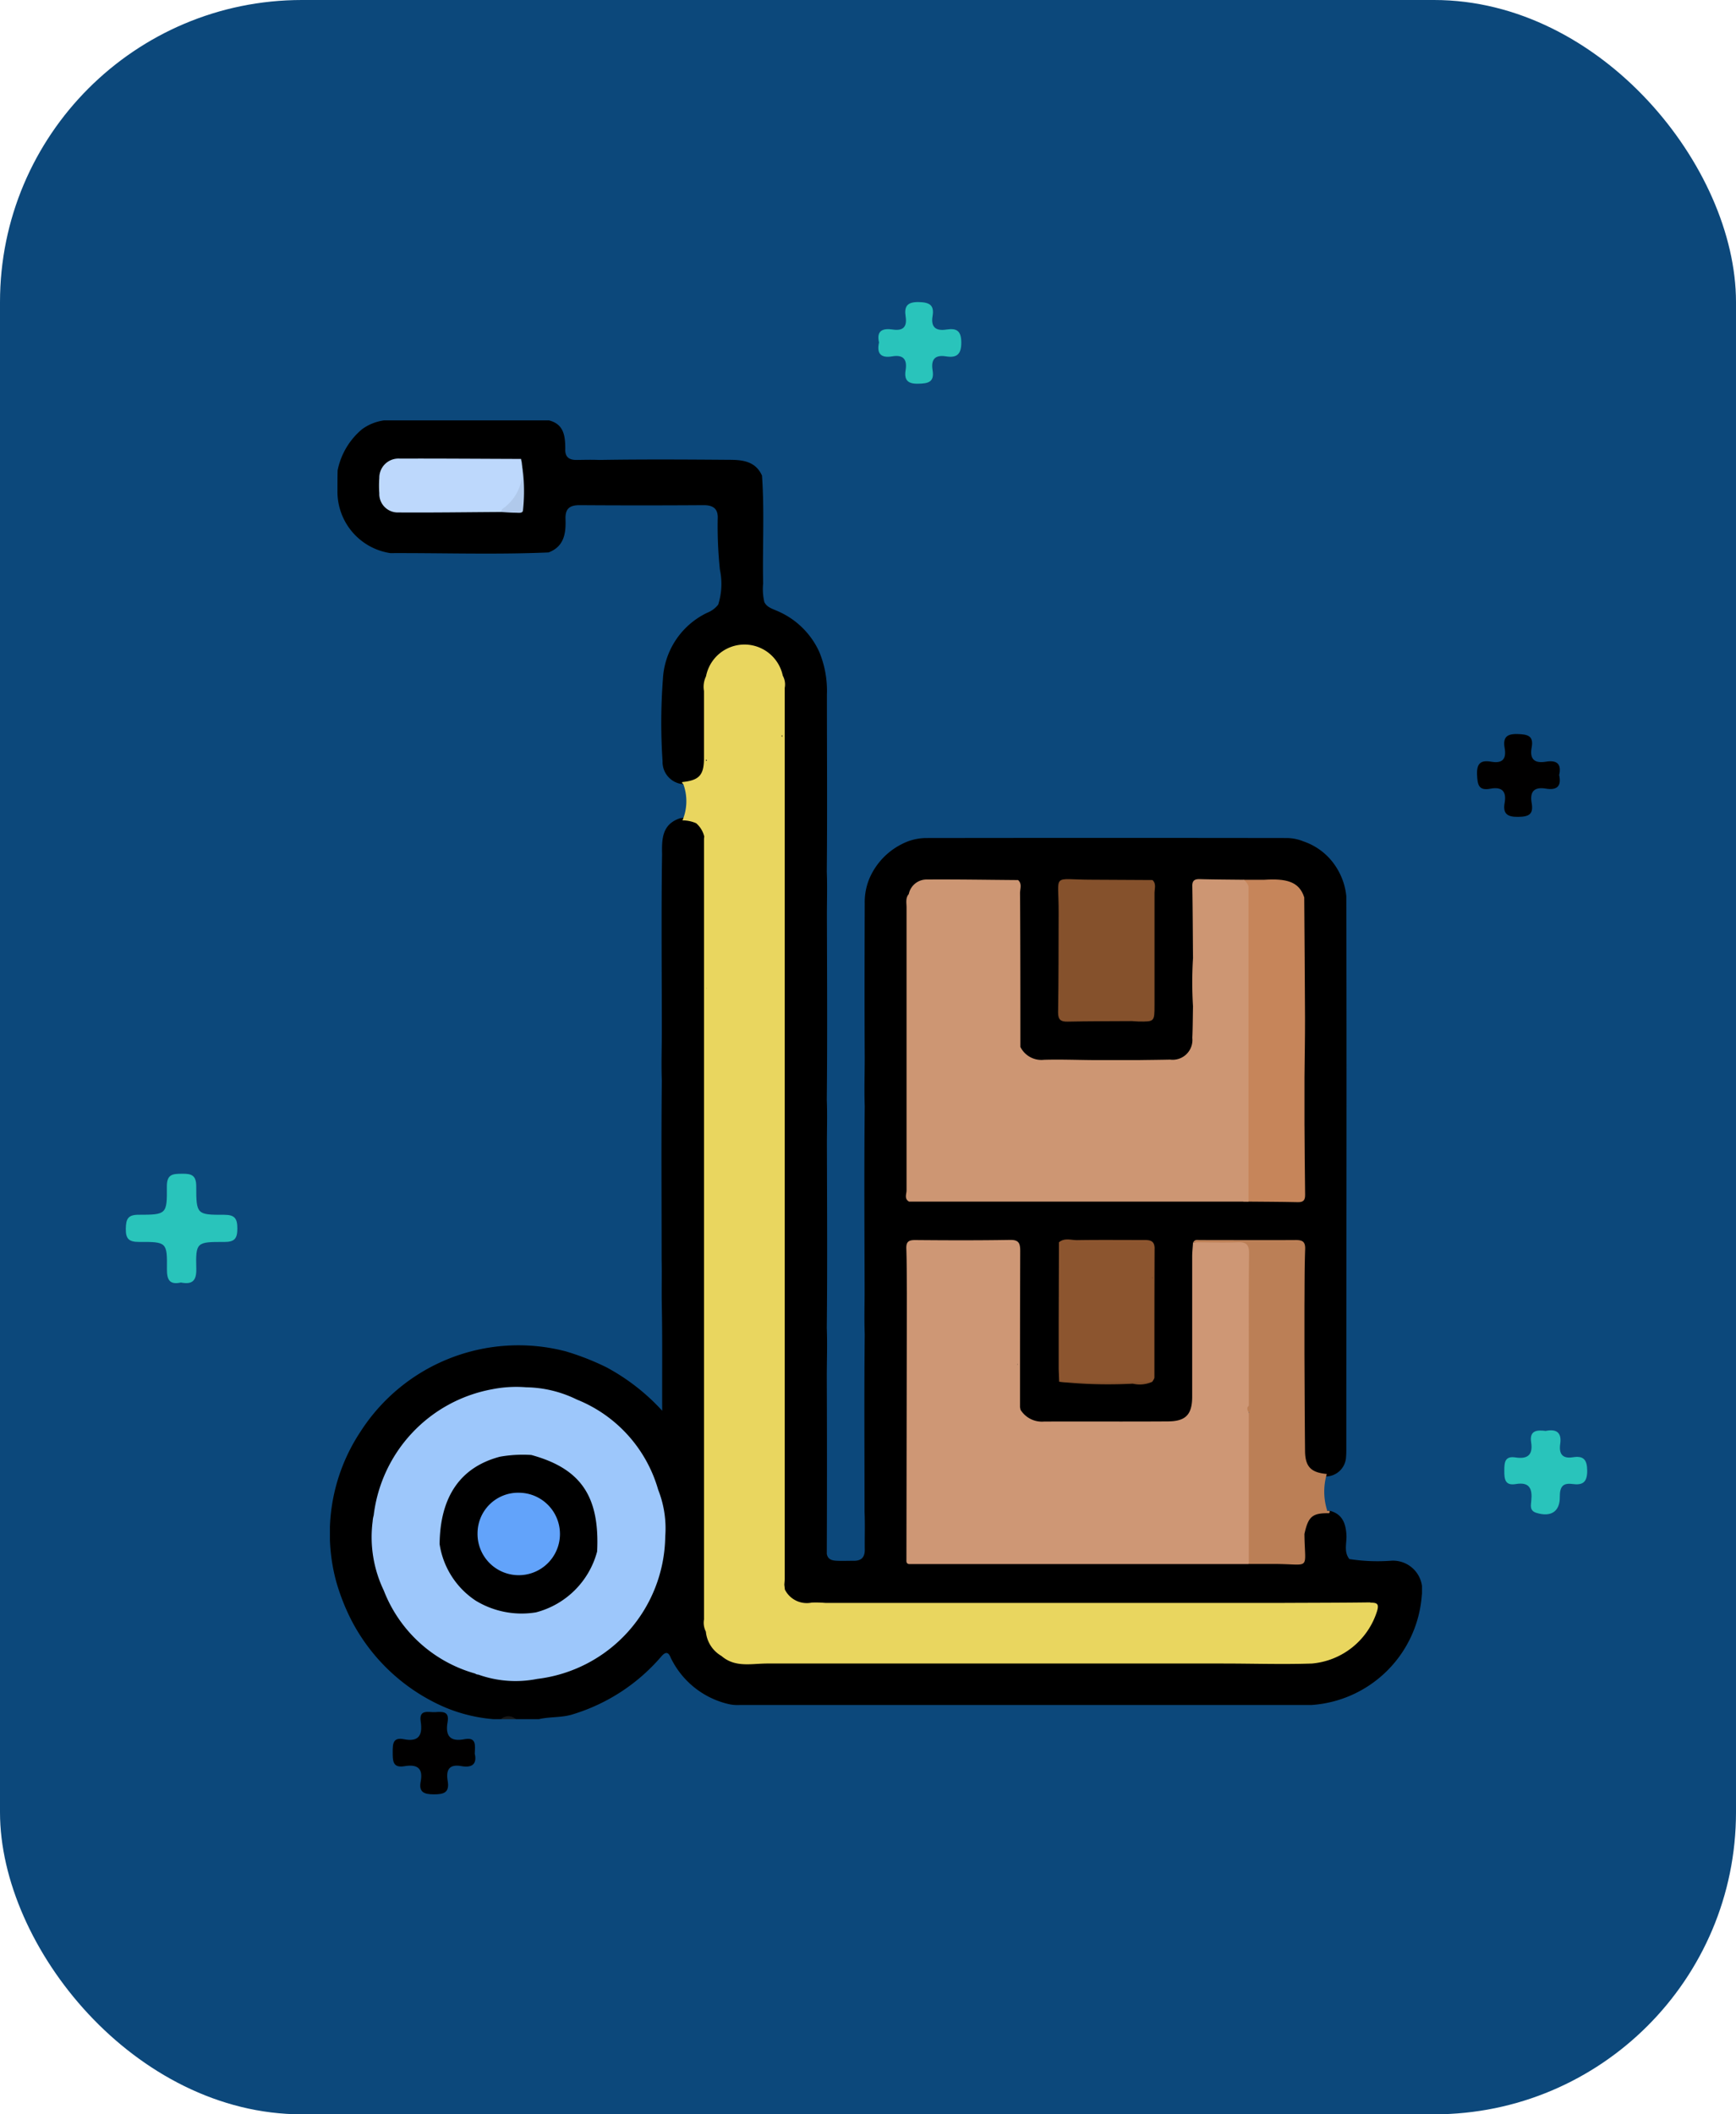 <svg xmlns="http://www.w3.org/2000/svg" xmlns:xlink="http://www.w3.org/1999/xlink" width="69" height="84" viewBox="0 0 69 84">
  <defs>
    <clipPath id="clip-path">
      <rect id="Rectángulo_37645" data-name="Rectángulo 37645" width="43.406" height="51.6" fill="none"/>
    </clipPath>
  </defs>
  <g id="_78" data-name="78" transform="translate(-323 -10917)">
    <g id="Grupo_156377" data-name="Grupo 156377" transform="translate(323.373 10917.391)">
      <rect id="Rectángulo_36766" data-name="Rectángulo 36766" width="69" height="84" rx="12" transform="translate(-0.373 -0.391)" fill="#0c487b"/>
    </g>
    <g id="Grupo_156647" data-name="Grupo 156647" transform="translate(1)">
      <g id="Grupo_156582" data-name="Grupo 156582" transform="translate(-26 6270)">
        <path id="Trazado_127053" data-name="Trazado 127053" d="M15.507,123.96c-.454.1-.559-.113-.555-.537.012-1.063-.007-1.081-1.106-1.075-.409,0-.536-.124-.528-.529.007-.377.077-.553.512-.551,1.1,0,1.131-.018,1.119-1.119-.005-.5.239-.507.608-.511s.56.058.56.5c0,1.115.023,1.135,1.112,1.131.421,0,.521.15.522.541s-.1.541-.52.539c-1.11-.006-1.137.014-1.112,1.066.012.488-.169.631-.611.545" transform="translate(339.683 4573.993)" fill="#29c4bb"/>
        <path id="Trazado_127054" data-name="Trazado 127054" d="M213.642,151.161c.406-.078.632.057.565.517-.056.385.077.6.5.533s.57.088.573.537c0,.47-.189.578-.589.525-.383-.052-.5.115-.5.5.012.6-.357.826-.934.645-.274-.086-.214-.3-.2-.477.048-.472-.06-.76-.616-.666-.431.073-.457-.2-.456-.527s.014-.6.451-.53c.471.073.694-.1.616-.6-.075-.475.23-.5.582-.454" transform="translate(195.806 4552.685)" fill="#29c4bb"/>
        <path id="Trazado_127055" data-name="Trazado 127055" d="M210.718,69.268c.1.453-.1.608-.527.537-.46-.078-.648.111-.567.569s-.113.548-.542.553-.609-.127-.532-.557c.082-.459-.109-.648-.565-.562-.472.089-.513-.158-.531-.555-.021-.466.16-.588.566-.517.441.077.606-.106.531-.537-.072-.412.061-.579.521-.563.4.014.639.072.552.536s.115.639.567.563c.425-.072.632.081.526.534" transform="translate(199.254 4608.526)" fill="#010000"/>
        <path id="Trazado_127056" data-name="Trazado 127056" d="M55.04,186.64c.1.423-.11.578-.532.5-.5-.09-.614.169-.543.587.079.465-.146.537-.555.535-.39,0-.6-.091-.518-.511.108-.553-.169-.688-.645-.607s-.466-.225-.467-.559.007-.6.448-.512c.593.117.745-.168.665-.7-.077-.508.311-.362.569-.377.274-.016.579-.052.5.389-.1.545.092.8.67.687.482-.092.423.243.409.566" transform="translate(311.829 4530.025)" fill="#010000"/>
        <path id="Trazado_127057" data-name="Trazado 127057" d="M121.786,17.426c-.114-.483.153-.577.548-.518.41.061.572-.109.509-.513s.058-.588.522-.578c.427.009.623.119.548.558s.131.6.553.533c.391-.059.587.035.589.513s-.182.62-.608.553c-.45-.072-.6.133-.533.553.078.472-.175.526-.572.534-.424.009-.562-.151-.5-.54.068-.427-.09-.622-.535-.547s-.62-.106-.523-.547" transform="translate(261.153 4643.184)" fill="#29c4bb"/>
      </g>
      <g id="Grupo_157649" data-name="Grupo 157649" transform="translate(335.113 10933.701)">
        <g id="Grupo_157649-2" data-name="Grupo 157649" clip-path="url(#clip-path)">
          <path id="Trazado_130556" data-name="Trazado 130556" d="M2.156,0H8.707c.6.153.646.629.648,1.128-.017.318.14.448.451.444s.6-.012.9,0c1.719-.028,3.438-.018,5.156-.005.52,0,1.052.046,1.312.627.1,1.425.016,2.852.045,4.279a2.315,2.315,0,0,0,.048.747c.1.2.3.259.481.338a3.212,3.212,0,0,1,1.7,1.635,4.032,4.032,0,0,1,.306,1.7c0,2.345.017,4.689-.005,7.033.025.65,0,1.3.005,1.949.006,2.372.019,4.745-.005,7.117.026.651,0,1.3.005,1.953.006,2.373.019,4.745-.005,7.117.025.65,0,1.3,0,1.951q.014,3.511,0,7.021c.044.231.22.266.412.273.215.009.431,0,.647,0,.314.008.455-.138.451-.449-.007-.5.014-1-.009-1.494,0-2.353-.018-4.7.007-7.056-.025-.651,0-1.3-.005-1.952-.006-2.371-.019-4.743.005-7.114-.023-.646,0-1.291,0-1.937-.012-2.037-.006-4.075,0-6.112a2.437,2.437,0,0,1,.2-1.024,2.742,2.742,0,0,1,1.281-1.338,2.139,2.139,0,0,1,.924-.238q7.174-.01,14.345,0a1.785,1.785,0,0,1,.686.133,2.488,2.488,0,0,1,1.367,1.129,2.594,2.594,0,0,1,.338,1.047c.02,7.323,0,14.646,0,21.968a3.485,3.485,0,0,1-.013.352.81.81,0,0,1-.784.735c-.688-.044-.992-.357-1.005-1.1-.022-1.255-.009-2.51,0-3.765-.014-.633,0-1.265,0-1.9-.014-.637,0-1.273-.006-1.911-.009-.524-.048-.568-.585-.568-.972,0-1.944-.028-2.916-.015-.2,0-.41-.046-.549.158a1.58,1.58,0,0,0-.068.647q0,2.391,0,4.782a3.625,3.625,0,0,1-.047.752,1.031,1.031,0,0,1-.818.856,2.388,2.388,0,0,1-.548.072c-1.477.008-2.953.015-4.429,0a1.208,1.208,0,0,1-1.24-.6.761.761,0,0,1-.055-.184c-.036-1.926-.006-3.852-.016-5.778,0-.668-.039-.7-.716-.707-.988-.009-1.976.028-2.965.014-.412-.006-.573.161-.557.567.018.468.007.938-.012,1.407-.02,3.306.025,6.612,0,9.918,0,.212-.05.443.151.607a1.365,1.365,0,0,0,.688.084c1.516.007,3.032-.007,4.549.006.646.009,1.293-.02,1.939,0,2.028-.01,4.056-.025,6.083,0,.337-.01.675-.008,1.013-.005,1.1.036,1.1.036,1.118-1.04.149-.761.412-.973,1.146-.931.487.133.619.5.647.952.02.322-.117.667.116.963a7.262,7.262,0,0,0,1.646.068A1.161,1.161,0,0,1,43.4,46.658a4.715,4.715,0,0,1-4.389,4.379H16.289A1.593,1.593,0,0,1,15.846,51a3.409,3.409,0,0,1-2.3-1.841c-.106-.27-.23-.221-.389-.033A7.506,7.506,0,0,1,9.676,51.4c-.451.149-.921.094-1.372.2H7.4a.77.77,0,0,0-.6,0h-.3a6.319,6.319,0,0,1-1.929-.471A7.551,7.551,0,0,1,.856,47.673,8.507,8.507,0,0,1,.244,46.11a7.31,7.31,0,0,1,.972-5.934,7.461,7.461,0,0,1,8.158-3.189,10.307,10.307,0,0,1,1.611.63,8.322,8.322,0,0,1,2.222,1.729c-.007-1.438.011-2.8-.015-4.166-.014-.618.006-1.235-.008-1.853,0-2.367-.018-4.733.008-7.1-.025-.649,0-1.3,0-1.949,0-2.347-.026-4.694.01-7.04-.012-.6-.005-1.19.709-1.429a1.073,1.073,0,0,1,.706.113.873.873,0,0,1,.379.723C15,24.462,14.983,32.278,15,40.093c.007,2.6-.05,5.2.013,7.8a1.565,1.565,0,0,0,.665,1.133c.565.357,1.2.173,1.8.217,2.344-.036,4.687-.014,7.029-.014.65.015,1.3-.02,1.95.006,2.368-.019,4.737-.01,7.1-.008.629.02,1.258-.01,1.887.005,1.138.022,2.277.036,3.414,0a2.7,2.7,0,0,0,2.416-1.544c.234-.447.162-.564-.337-.569-1.055-.01-2.109,0-3.164,0-.629.013-1.258.021-1.887.005-2.369.022-4.737.013-7.105.008-.65-.017-1.3.019-1.949-.006-2.352.017-4.7.011-7.055.006a7.025,7.025,0,0,0-.754-.014,1.029,1.029,0,0,1-1.038-.65.813.813,0,0,1-.049-.287q-.023-17.473,0-34.946a8.321,8.321,0,0,0-.017-.854c-.259-1.021-.928-1.5-1.811-1.264a1.464,1.464,0,0,0-1.079,1.207c-.079,1.056-.009,2.113-.037,3.168-.018.7-.281.95-.991.958a.887.887,0,0,1-.78-.91,23.083,23.083,0,0,1,.014-3.261,3.1,3.1,0,0,1,1.759-2.635,1.041,1.041,0,0,0,.439-.324A2.727,2.727,0,0,0,15.5,5.928a16.682,16.682,0,0,1-.087-2c.026-.4-.156-.561-.565-.559q-2.46.017-4.921,0c-.411,0-.577.146-.563.556.02.557-.05,1.084-.673,1.322-2.1.09-4.194.018-6.29.027A2.469,2.469,0,0,1,.3,2.8c0-.271,0-.542.006-.812A2.863,2.863,0,0,1,1.276.353,1.907,1.907,0,0,1,2.156,0" transform="translate(0)"/>
          <path id="Trazado_130557" data-name="Trazado 130557" d="M18.86,143.066a.447.447,0,0,1,.6,0Z" transform="translate(-12.068 -91.466)" fill="#181818"/>
          <path id="Trazado_130558" data-name="Trazado 130558" d="M10.26,6.333c-1.355.008-2.71.028-4.065.019a.735.735,0,0,1-.764-.766,3.913,3.913,0,0,1,0-.6.761.761,0,0,1,.813-.774c1.607-.005,3.213.008,4.82.013.155.865.143,1.665-.8,2.11" transform="translate(-3.468 -2.693)" fill="#bdd8fc"/>
          <path id="Trazado_130559" data-name="Trazado 130559" d="M15.989,110.716h0a5.485,5.485,0,0,0-3.238-3.6,4.717,4.717,0,0,0-2.012-.487,4.9,4.9,0,0,0-1.349.078,5.794,5.794,0,0,0-4.713,5.01,1.121,1.121,0,0,0-.042.242,4.9,4.9,0,0,0,.443,2.743,5.488,5.488,0,0,0,3.63,3.3.233.233,0,0,0,.13.043,4.4,4.4,0,0,0,2.337.171,5.776,5.776,0,0,0,5.09-5.659,4.174,4.174,0,0,0-.276-1.845m-7.608,3.958a3.549,3.549,0,0,1-.976-1.786l-.049-.089a.8.8,0,0,0,.089-.5,2.908,2.908,0,0,1,2.885-2.837.962.962,0,0,0,.522-.071l.1.042a2.922,2.922,0,0,0,.283.1,2.909,2.909,0,0,1,2.194,3,2.019,2.019,0,0,0,.043.6l.016.022c-.123.031-.136.164-.173.264a3.048,3.048,0,0,1-1.912,1.913c-.1.037-.228.053-.269.169a.374.374,0,0,0-.034-.017,2.535,2.535,0,0,0-.7-.036,2.887,2.887,0,0,1-2.018-.779" transform="translate(-2.937 -68.215)" fill="#9dc7fb"/>
          <path id="Trazado_130560" data-name="Trazado 130560" d="M84.239,90.716c0-.316-.183-.341-.425-.339-.887,0-1.774-.009-2.66.005-.239,0-.5-.1-.718.086l-.01,3.123v1.915l.019.5a27.78,27.78,0,0,0,3.706,0h0c.028-.057.08-.114.08-.172,0-1.706,0-3.413.007-5.119m-.1,1.161.015-.015v.026l-.015-.012" transform="translate(-51.46 -57.814)" fill="#8c552f"/>
          <path id="Trazado_130561" data-name="Trazado 130561" d="M84.113,50.647h0l-2.419-.013c-1.617,0-1.3-.3-1.308,1.3-.005,1.324,0,2.649-.022,3.972,0,.293.107.372.382.366.855-.018,1.71-.015,2.564-.021.083.005.166.015.249.016.637.009.637.008.638-.648,0-1.485,0-2.97,0-4.455,0-.173.081-.368-.082-.519" transform="translate(-51.422 -32.385)" fill="#85512c"/>
          <path id="Trazado_130562" data-name="Trazado 130562" d="M18.86,6.359c.024-.044.038-.1.075-.128a1.858,1.858,0,0,0,.729-1.982,6.97,6.97,0,0,1,.079,2.031c0,.146-.182.109-.29.108-.2,0-.4-.018-.594-.029" transform="translate(-12.068 -2.719)" fill="#b0c9eb"/>
          <path id="Trazado_130563" data-name="Trazado 130563" d="M103.238,60.42h0q0-.958,0-1.915c.007-.784.023-1.567.021-2.351-.005-1.6-.02-3.2-.031-4.8-.2-.637-.723-.757-1.6-.7h-.82V63.438c.621.006,1.545.009,2.166.024.218.005.292-.079.289-.292-.014-.917-.017-1.833-.024-2.75" transform="translate(-64.502 -32.402)" fill="#c6855a"/>
          <path id="Trazado_130564" data-name="Trazado 130564" d="M80.479,106.052h3.706a1.222,1.222,0,0,1-.777.076,18.982,18.982,0,0,1-2.929-.075" transform="translate(-51.495 -67.857)" fill="#85512c"/>
          <path id="Trazado_130565" data-name="Trazado 130565" d="M77.19,50.908A.535.535,0,0,0,77,50.633c-.584-.007-1.168-.009-1.752-.025-.213-.006-.3.068-.293.287.016.951.02,1.9.028,2.853a15.091,15.091,0,0,0,0,1.915c-.009.418-.009.836-.028,1.254a.785.785,0,0,1-.882.861c-.4.009-.8.012-1.205.018H70.949c-.629-.006-1.259-.029-1.888-.011a.932.932,0,0,1-.939-.511c0-2.038,0-4.077-.014-6.115,0-.17.091-.366-.079-.514-1.205-.009-2.411-.03-3.616-.022a.721.721,0,0,0-.727.578c-.137.158-.089.35-.089.529q0,5.621,0,11.242c0,.148-.1.336.1.448l1.714,0h9.07l1.915,0h.794Z" transform="translate(-40.678 -32.382)" fill="#cd9673"/>
          <path id="Trazado_130566" data-name="Trazado 130566" d="M12.1,117.669c.019-1.892.831-3.062,2.4-3.475a5.246,5.246,0,0,1,1.246-.068c1.968.538,2.722,1.644,2.615,3.833a3.4,3.4,0,0,1-2.433,2.42,3.51,3.51,0,0,1-2.395-.467,3.276,3.276,0,0,1-1.433-2.244" transform="translate(-7.74 -73.022)"/>
          <path id="Trazado_130567" data-name="Trazado 130567" d="M66.222,62.792c-1.174.016-2.348.015-3.522.021H44.559a4.507,4.507,0,0,0-.54-.013.973.973,0,0,1-1.068-.518q-.011-.1-.021-.192h0c.005-.084.015-.167.015-.251q0-17.689,0-35.378a.711.711,0,0,0-.077-.485A1.556,1.556,0,0,0,39.817,26a.953.953,0,0,0-.081.585c0,.886,0,1.773,0,2.659,0,.684-.187.887-.865.958-.01.031,0,.055.041.073a1.976,1.976,0,0,1-.03,1.449,1.346,1.346,0,0,1,.543.113,1.013,1.013,0,0,1,.322.53.933.933,0,0,0-.01.1q0,15.5,0,31a.764.764,0,0,0,.074.487,1.247,1.247,0,0,0,.62.967c.543.472,1.193.3,1.814.3H60.384c1.173,0,2.349.04,3.52,0a2.986,2.986,0,0,0,2.584-2.081c.088-.294,0-.339-.267-.336M39.832,38.4h0v-.02l.008.013-.008.008m3.014-10.065v.079a.373.373,0,0,0-.031-.05Zm-3.029.972a.209.209,0,0,0,.041.022l-.041.04Z" transform="translate(-24.868 -15.832)" fill="#e9d65f"/>
          <path id="Trazado_130568" data-name="Trazado 130568" d="M77.225,97.25h0l0-.2a3.091,3.091,0,0,0,.062-1.846l-.015-.016a1,1,0,0,0,.087-.28c.062-1.1.012-2.207.026-3.311a4.774,4.774,0,0,0-.025-.8c-.031-.2-.1-.355-.345-.344a17.3,17.3,0,0,0-2,.048c-.012.183-.034.365-.035.548,0,1.858,0,3.717,0,5.575,0,.718-.254.984-.964.989-1.64.011-3.281,0-4.922.006a1,1,0,0,1-.935-.466l-.022-.105c0-2.065,0-4.131.008-6.2,0-.305-.047-.452-.406-.446-1.259.022-2.519.017-3.778.006-.266,0-.352.08-.343.344.021.587.015,1.174.021,1.762q-.009,5.288-.017,10.575c0,.079-.015.172.1.192h13.5a.537.537,0,0,0,.152-.413c0-1.809.054-3.619-.029-5.429a.723.723,0,0,0-.127-.186m-9.178-1.92c0,.009,0,.017,0,.026l-.021-.007.019-.019M63.673,102.8c0,.014,0,.028,0,.043,0-.014,0-.028,0-.043" transform="translate(-40.708 -57.843)" fill="#ce9775"/>
          <path id="Trazado_130569" data-name="Trazado 130569" d="M17.95,118.295a1.638,1.638,0,1,1-1.66,1.588,1.613,1.613,0,0,1,1.66-1.588" transform="translate(-10.422 -75.691)" fill="#62a3fa"/>
          <path id="Trazado_130570" data-name="Trazado 130570" d="M100.607,101.179a2.488,2.488,0,0,1-.022-1.472c-.627-.054-.858-.288-.864-.915-.013-1.285-.016-2.57-.023-3.855V93.022c.007-.75,0-1.5.028-2.251.009-.3-.115-.36-.384-.358-1.268.009-2.537,0-3.8,0-.093,0-.2-.033-.261.087.587,0,1.176.021,1.762,0,.359-.015.458.116.453.462-.017,1.392-.009,2.785-.009,4.178h0q0,.928,0,1.855l-.05.059a.208.208,0,0,0,.048.2q0,3.014,0,6.029h1.012c1.485,0,1.217.3,1.2-1.191.151-.7.317-.836.983-.825.04-.083.018-.114-.073-.089" transform="translate(-60.963 -57.849)" fill="#bb7f56"/>
        </g>
      </g>
    </g>
  </g>
</svg>
